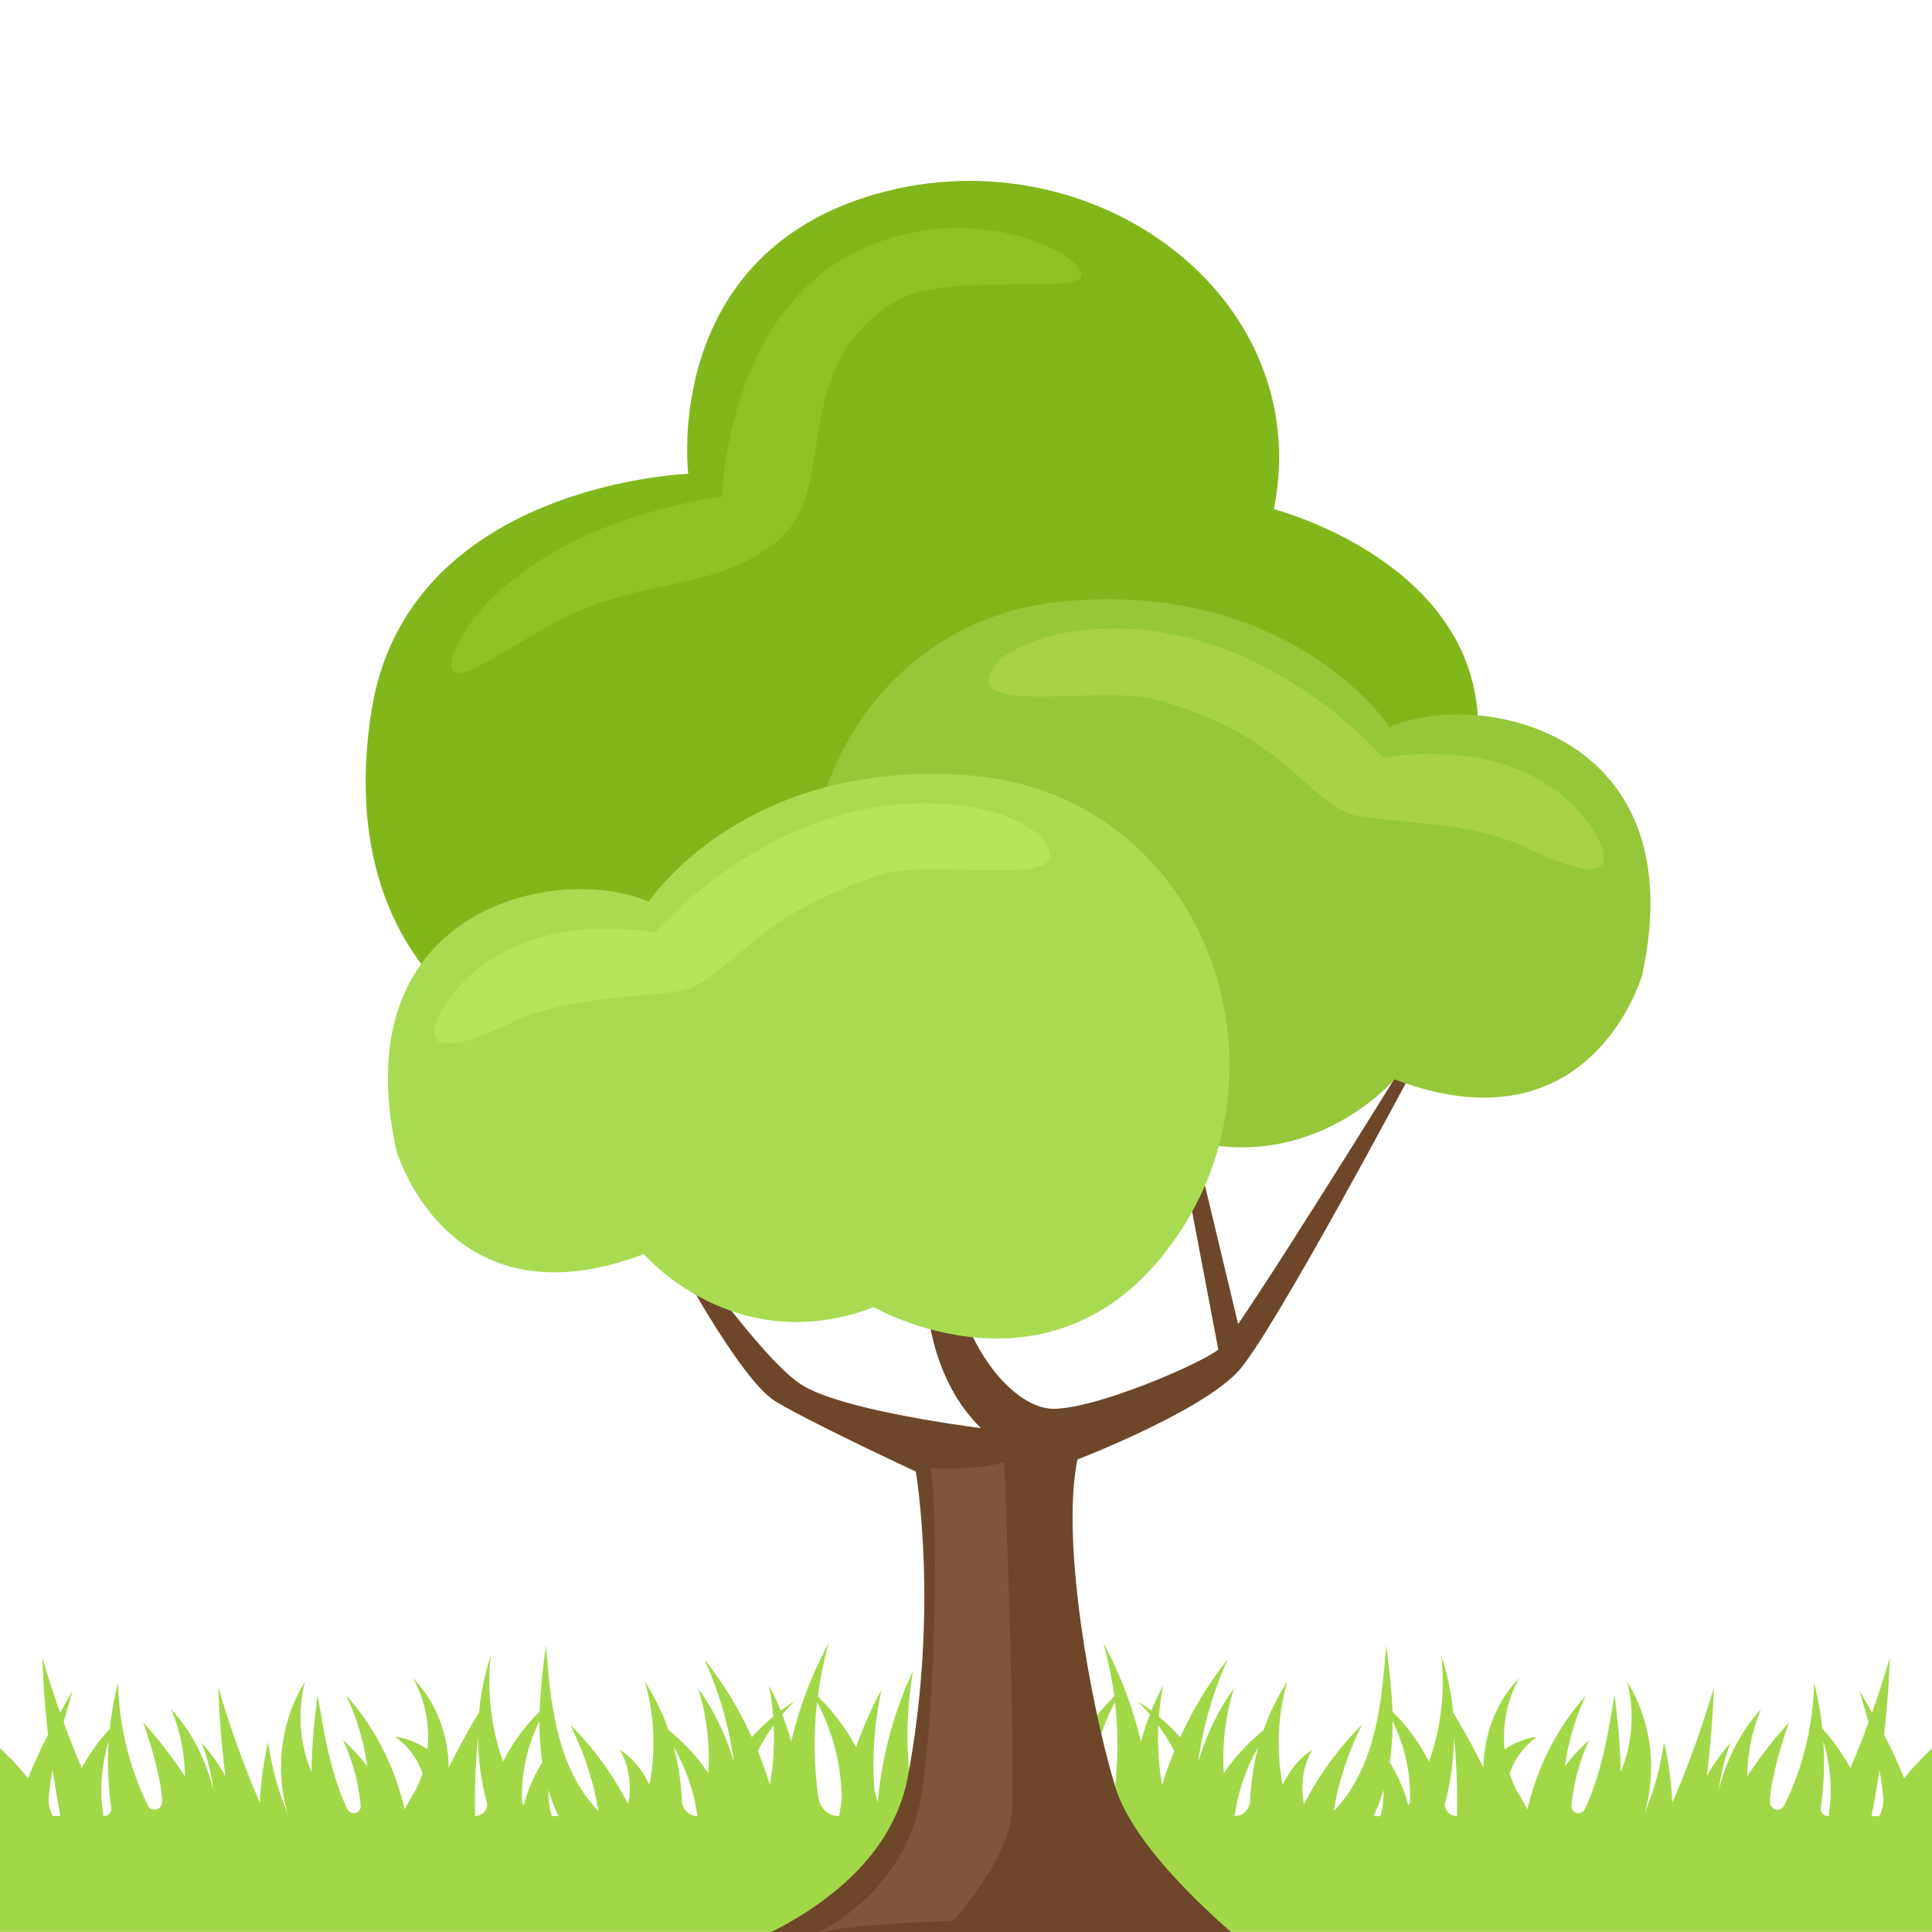 <?xml version="1.0" encoding="UTF-8" standalone="no"?>
<!-- Created with Inkscape (http://www.inkscape.org/) -->

<svg
   xmlns:dc="http://purl.org/dc/elements/1.1/"
   xmlns:cc="http://creativecommons.org/ns#"
   xmlns:rdf="http://www.w3.org/1999/02/22-rdf-syntax-ns#"
   xmlns:svg="http://www.w3.org/2000/svg"
   xmlns="http://www.w3.org/2000/svg"
   xmlns:sodipodi="http://sodipodi.sourceforge.net/DTD/sodipodi-0.dtd"
   xmlns:inkscape="http://www.inkscape.org/namespaces/inkscape"
   width="128"
   height="128"
   viewBox="0 0 128 128"
   id="svg4331"
   version="1.1"
   inkscape:version="0.91 r13725"
   sodipodi:docname="arbo.svg"
   inkscape:export-filename="/home/hsn6/mialudo/tileset/arbo.png"
   inkscape:export-xdpi="90"
   inkscape:export-ydpi="90">
  <defs
     id="defs4333" />
  <sodipodi:namedview
     id="base"
     pagecolor="#ffffff"
     bordercolor="#666666"
     borderopacity="1.0"
     inkscape:pageopacity="0.0"
     inkscape:pageshadow="2"
     inkscape:zoom="1.979899"
     inkscape:cx="97.644141"
     inkscape:cy="3.3110717"
     inkscape:document-units="px"
     inkscape:current-layer="layer1"
     showgrid="false"
     units="px"
     inkscape:window-width="1024"
     inkscape:window-height="744"
     inkscape:window-x="0"
     inkscape:window-y="24"
     inkscape:window-maximized="1" />
  <g
     inkscape:label="Tavolo 1"
     inkscape:groupmode="layer"
     id="layer1"
     transform="translate(0,-924.362)">
    <path
       d="m 152.185,1042.724 c -0.062,0.506 -0.223,1.406 -0.541,1.758 -0.226,0.251 -0.532,0.225 -0.937,-0.415 -0.472,-0.746 -0.106,-1.966 0.031,-2.726 0.123,-0.677 0.289,-1.35 0.488,-1.969 0.21,-0.614 0.429,-1.185 0.662,-1.652 0.057,-0.118 0.111,-0.231 0.162,-0.338 0.045,-0.084 0.087,-0.161 0.128,-0.237 0.02,0.169 0.039,0.339 0.057,0.512 0.074,0.823 0.112,1.695 0.107,2.559 -0.014,0.865 -0.067,1.719 -0.157,2.508 z m -16.849,1.829 c -0.025,0.044 -0.049,0.088 -0.073,0.132 l -0.725,0 c 0.079,-0.711 0.213,-1.608 0.398,-2.503 0.065,-0.312 0.135,-0.623 0.209,-0.926 0.103,0.598 0.174,1.187 0.203,1.74 0.023,0.57 0.02,1.094 -0.012,1.558 z m -3.441,-0.329 c -0.244,0.466 -0.434,0.55 -0.579,0.427 -0.334,-0.282 -0.435,-1.654 -0.432,-1.982 0.015,-0.548 0.061,-1.097 0.135,-1.611 0.084,-0.51 0.178,-0.988 0.294,-1.388 0.051,-0.203 0.108,-0.385 0.162,-0.546 0.026,-0.082 0.05,-0.158 0.074,-0.228 0.004,0.016 0.008,0.032 0.011,0.048 0.118,0.505 0.215,1.101 0.295,1.729 0.072,0.632 0.113,1.3 0.117,1.959 -0.003,0.546 -0.03,1.083 -0.076,1.591 z m -7.396,0.455 c -7.1e-4,0 -0.002,0 -0.003,0.01 l -0.504,0 c 0.176,-0.892 0.362,-1.956 0.527,-3.062 0.082,0.454 0.154,0.915 0.206,1.377 0.016,0.152 0.03,0.303 0.043,0.453 0.036,0.427 -0.064,0.852 -0.27,1.227 z m -3.247,-0.811 c -0.026,0.284 -0.059,0.547 -0.098,0.79 -0.012,0.01 -0.02,0.017 -0.032,0.027 -0.303,0 -0.534,-0.27 -0.49,-0.57 0.016,-0.112 0.032,-0.225 0.048,-0.34 0.085,-0.685 0.141,-1.417 0.163,-2.149 0.012,-0.64 -0.003,-1.275 -0.039,-1.88 0.117,0.371 0.219,0.812 0.308,1.273 0.082,0.468 0.14,0.961 0.166,1.446 0.02,0.488 0.012,0.965 -0.024,1.402 z m -24.72,0.329 c -0.003,0.179 -0.006,0.343 -0.009,0.488 -0.376,0 -0.701,-0.26 -0.784,-0.627 -0.009,-0.038 -0.018,-0.077 -0.026,-0.115 0.198,-0.742 0.359,-1.523 0.47,-2.313 0.092,-0.746 0.139,-1.493 0.145,-2.213 0.063,0.635 0.123,1.37 0.156,2.1 0.049,0.983 0.059,1.955 0.049,2.68 z m -3.121,-0.402 c -0.038,0.063 -0.076,0.125 -0.114,0.187 -0.03,-0.13 -0.062,-0.259 -0.098,-0.386 -0.292,-1.007 -0.754,-1.856 -1.124,-2.483 0.141,-0.937 0.189,-1.859 0.185,-2.718 0.034,0.071 0.068,0.143 0.103,0.217 0.224,0.457 0.428,1.013 0.61,1.598 0.171,0.593 0.302,1.226 0.379,1.851 0.064,0.601 0.083,1.189 0.058,1.734 z m -1.801,0.141 c -0.036,0.261 -0.092,0.512 -0.161,0.748 l -0.443,0 c 0.045,-0.095 0.089,-0.19 0.131,-0.286 0.205,-0.462 0.377,-0.95 0.53,-1.448 0.002,0.329 -0.013,0.663 -0.058,0.987 z m -8.477,-2.861 c -0.142,0.732 -0.244,1.485 -0.291,2.204 -0.008,0.136 -0.014,0.271 -0.018,0.404 -0.02,0.557 -0.473,1.001 -1.031,1.001 0.073,-0.503 0.177,-1.023 0.311,-1.54 0.183,-0.65 0.41,-1.29 0.667,-1.874 0.196,-0.42 0.394,-0.815 0.595,-1.165 -0.085,0.317 -0.164,0.641 -0.233,0.971 z m -6.137,1.535 c -3.6e-4,0 -0.001,0 -0.001,0.01 -0.07,-0.402 -0.13,-0.815 -0.176,-1.233 -0.065,-0.663 -0.098,-1.331 -0.098,-1.96 0.004,-0.259 0.011,-0.509 0.021,-0.752 0.039,0.056 0.078,0.112 0.119,0.169 0.322,0.436 0.635,0.962 0.934,1.53 -0.301,0.745 -0.575,1.506 -0.799,2.24 z m -3.121,0.113 c -0.034,0.272 -0.069,0.536 -0.107,0.79 -0.1,0.674 -0.682,1.171 -1.364,1.171 -0.048,-0.323 -0.106,-0.665 -0.172,-1.022 -2.1e-4,-0.105 -0.001,-0.209 0,-0.316 0.019,-0.64 0.085,-1.324 0.195,-2.004 0.123,-0.678 0.289,-1.35 0.488,-1.97 0.21,-0.614 0.429,-1.185 0.662,-1.652 0.057,-0.118 0.111,-0.231 0.162,-0.338 0.045,-0.084 0.087,-0.161 0.128,-0.237 0.02,0.169 0.039,0.339 0.057,0.512 0.074,0.823 0.112,1.695 0.107,2.559 -0.014,0.865 -0.067,1.719 -0.157,2.508 z m -18.107,0.939 c -0.066,0.357 -0.124,0.699 -0.172,1.022 -0.682,0 -1.263,-0.497 -1.364,-1.171 -0.038,-0.254 -0.073,-0.517 -0.107,-0.79 -0.089,-0.789 -0.142,-1.643 -0.157,-2.508 -0.005,-0.863 0.033,-1.736 0.107,-2.559 0.018,-0.173 0.037,-0.343 0.057,-0.512 0.041,0.076 0.083,0.153 0.128,0.237 0.052,0.107 0.106,0.221 0.162,0.338 0.233,0.467 0.452,1.038 0.662,1.652 0.199,0.62 0.365,1.292 0.488,1.97 0.11,0.68 0.176,1.364 0.195,2.004 0.001,0.107 2.15e-4,0.212 0,0.316 z m -4.585,-2.279 c -0.047,0.418 -0.107,0.831 -0.176,1.233 -4.3e-4,0 -0.001,0 -0.002,-0.01 -0.225,-0.734 -0.499,-1.494 -0.799,-2.24 0.299,-0.568 0.612,-1.094 0.934,-1.53 0.041,-0.057 0.08,-0.113 0.119,-0.169 0.01,0.243 0.018,0.493 0.022,0.752 0,0.628 -0.033,1.297 -0.098,1.96 z m -6.006,2.3 c -0.005,-0.133 -0.011,-0.268 -0.018,-0.404 -0.047,-0.719 -0.149,-1.472 -0.291,-2.204 -0.069,-0.33 -0.148,-0.654 -0.233,-0.971 0.201,0.35 0.4,0.746 0.595,1.165 0.257,0.584 0.484,1.224 0.667,1.874 0.134,0.517 0.238,1.037 0.311,1.54 -0.558,0 -1.01,-0.443 -1.031,-1.001 z m -8.626,1.001 c -0.069,-0.236 -0.125,-0.487 -0.161,-0.748 -0.045,-0.324 -0.06,-0.657 -0.058,-0.987 0.153,0.499 0.326,0.986 0.53,1.448 0.042,0.097 0.086,0.192 0.131,0.286 l -0.443,0 z m -1.749,-1.089 c -0.036,0.127 -0.069,0.256 -0.098,0.386 -0.038,-0.061 -0.076,-0.124 -0.114,-0.187 -0.025,-0.544 -0.006,-1.133 0.058,-1.734 0.077,-0.625 0.208,-1.258 0.379,-1.851 0.182,-0.585 0.386,-1.141 0.61,-1.598 0.036,-0.074 0.069,-0.146 0.103,-0.217 -0.004,0.86 0.044,1.781 0.185,2.718 -0.37,0.628 -0.832,1.477 -1.124,2.483 z m -2.541,0.462 c -0.083,0.367 -0.408,0.627 -0.784,0.627 -0.003,-0.145 -0.006,-0.309 -0.009,-0.488 -0.011,-0.724 0,-1.697 0.048,-2.68 0.032,-0.73 0.093,-1.464 0.156,-2.1 0.006,0.72 0.053,1.467 0.145,2.213 0.111,0.789 0.272,1.571 0.47,2.313 -0.009,0.038 -0.018,0.077 -0.026,0.115 z m -25.383,0.627 c -0.012,-0.01 -0.02,-0.016 -0.032,-0.027 -0.039,-0.243 -0.072,-0.506 -0.098,-0.79 -0.036,-0.437 -0.044,-0.914 -0.024,-1.402 0.026,-0.485 0.083,-0.979 0.166,-1.446 0.088,-0.462 0.191,-0.902 0.308,-1.273 -0.037,0.605 -0.052,1.24 -0.039,1.88 0.022,0.732 0.078,1.464 0.163,2.149 0.016,0.115 0.032,0.228 0.048,0.34 0.044,0.3 -0.187,0.57 -0.49,0.57 z m -3.375,0 c -0.001,0 -0.002,0 -0.003,-0.01 -0.206,-0.375 -0.306,-0.8 -0.27,-1.227 0.013,-0.15 0.027,-0.302 0.043,-0.454 0.052,-0.462 0.124,-0.923 0.206,-1.377 0.165,1.106 0.351,2.171 0.527,3.062 l -0.504,0 z m -6.82,-0.034 c -0.145,0.122 -0.335,0.038 -0.579,-0.427 -0.047,-0.508 -0.074,-1.044 -0.076,-1.591 0.004,-0.659 0.046,-1.327 0.117,-1.959 0.08,-0.628 0.177,-1.224 0.295,-1.729 0.004,-0.017 0.007,-0.032 0.011,-0.048 0.024,0.07 0.048,0.146 0.074,0.228 0.054,0.161 0.111,0.343 0.162,0.545 0.116,0.4 0.21,0.878 0.294,1.388 0.075,0.513 0.121,1.063 0.135,1.611 0.003,0.327 -0.098,1.7 -0.432,1.982 z m -3.946,0.034 c -0.025,-0.044 -0.049,-0.087 -0.074,-0.132 -0.032,-0.463 -0.035,-0.987 -0.012,-1.558 0.03,-0.553 0.1,-1.142 0.203,-1.74 0.074,0.303 0.145,0.614 0.209,0.926 0.185,0.895 0.319,1.793 0.398,2.503 l -0.725,0 z m -15.444,-0.618 c -0.406,0.641 -0.711,0.666 -0.937,0.415 -0.318,-0.353 -0.479,-1.253 -0.541,-1.758 -0.09,-0.789 -0.142,-1.643 -0.157,-2.508 -0.005,-0.863 0.033,-1.736 0.107,-2.559 0.018,-0.173 0.037,-0.343 0.057,-0.512 0.041,0.076 0.083,0.153 0.128,0.237 0.051,0.107 0.106,0.221 0.162,0.338 0.233,0.467 0.452,1.038 0.662,1.652 0.199,0.619 0.365,1.292 0.488,1.969 0.138,0.76 0.503,1.98 0.031,2.726 z m 182.003,-9.314 c -0.114,0.144 -0.244,0.324 -0.392,0.533 -0.151,0.208 -0.318,0.445 -0.49,0.711 -0.357,0.526 -0.736,1.167 -1.128,1.873 -0.381,0.71 -0.759,1.492 -1.101,2.3 -0.333,0.809 -0.635,1.642 -0.88,2.442 -7.2e-4,0 -10e-4,0 -0.002,0.01 -0.07,-0.402 -0.13,-0.815 -0.176,-1.233 -0.065,-0.663 -0.098,-1.331 -0.098,-1.96 0.009,-0.627 0.035,-1.216 0.091,-1.717 0.021,-0.252 0.051,-0.481 0.081,-0.684 0.027,-0.204 0.052,-0.381 0.08,-0.526 0.051,-0.291 0.081,-0.457 0.081,-0.457 0,0 -0.079,0.155 -0.216,0.425 -0.072,0.136 -0.15,0.303 -0.238,0.498 -0.091,0.194 -0.19,0.416 -0.288,0.662 -0.209,0.49 -0.413,1.08 -0.615,1.73 -0.037,0.127 -0.073,0.257 -0.109,0.389 -0.196,-0.816 -0.423,-1.618 -0.67,-2.362 -0.276,-0.8 -0.555,-1.538 -0.833,-2.154 -0.132,-0.311 -0.263,-0.591 -0.384,-0.837 -0.117,-0.247 -0.222,-0.462 -0.315,-0.635 -0.182,-0.348 -0.286,-0.547 -0.286,-0.547 0,0 0.058,0.22 0.159,0.604 0.053,0.19 0.107,0.425 0.166,0.693 0.062,0.267 0.127,0.569 0.185,0.9 0.081,0.408 0.15,0.864 0.212,1.345 -0.056,0.055 -0.111,0.111 -0.173,0.174 -0.078,0.08 -0.162,0.164 -0.25,0.254 -0.086,0.092 -0.171,0.192 -0.263,0.295 -0.375,0.41 -0.768,0.931 -1.174,1.519 -0.231,0.349 -0.456,0.728 -0.673,1.122 -0.069,-0.2 -0.138,-0.397 -0.21,-0.588 -0.235,-0.611 -0.466,-1.175 -0.689,-1.647 -0.107,-0.238 -0.211,-0.453 -0.307,-0.642 -0.093,-0.19 -0.176,-0.355 -0.249,-0.488 -0.142,-0.268 -0.224,-0.421 -0.224,-0.421 0,0 0.035,0.174 0.096,0.478 0.032,0.151 0.065,0.336 0.1,0.548 0.037,0.211 0.076,0.448 0.11,0.709 0.077,0.517 0.135,1.124 0.18,1.765 0.038,0.643 0.052,1.325 0.038,1.997 -0.012,0.396 -0.033,0.786 -0.061,1.167 -0.016,0.052 -0.035,0.104 -0.05,0.156 -0.059,0.209 -0.114,0.416 -0.165,0.621 -0.021,-0.225 -0.043,-0.455 -0.069,-0.692 -0.086,-0.719 -0.208,-1.48 -0.359,-2.234 -0.158,-0.753 -0.345,-1.497 -0.549,-2.186 -0.21,-0.687 -0.421,-1.321 -0.63,-1.855 -0.1,-0.269 -0.198,-0.511 -0.289,-0.725 -0.088,-0.215 -0.167,-0.401 -0.237,-0.552 -0.137,-0.304 -0.215,-0.477 -0.215,-0.477 0,0 0.031,0.192 0.085,0.526 0.029,0.166 0.056,0.37 0.085,0.602 0.032,0.232 0.063,0.493 0.088,0.779 0.061,0.569 0.095,1.234 0.113,1.937 0.011,0.705 -0.008,1.451 -0.058,2.186 -0.057,0.737 -0.142,1.462 -0.251,2.131 -0.089,0.522 -0.184,1.008 -0.284,1.443 0.012,-0.298 0.018,-0.61 0.019,-0.931 -0.008,-0.699 -0.058,-1.442 -0.148,-2.177 -0.1,-0.734 -0.239,-1.46 -0.406,-2.131 -0.177,-0.668 -0.363,-1.284 -0.56,-1.798 -0.092,-0.259 -0.187,-0.493 -0.275,-0.698 -0.085,-0.206 -0.161,-0.385 -0.231,-0.529 -0.136,-0.29 -0.214,-0.455 -0.214,-0.455 0,0 0.03,0.184 0.083,0.506 0.029,0.159 0.054,0.354 0.079,0.578 0.029,0.222 0.056,0.472 0.072,0.746 0.047,0.543 0.054,1.179 0.036,1.844 -0.028,0.667 -0.097,1.368 -0.205,2.051 -0.065,0.381 -0.143,0.755 -0.229,1.117 -0.041,-0.109 -0.081,-0.218 -0.124,-0.327 -0.233,-0.571 -0.494,-1.127 -0.766,-1.632 -0.278,-0.502 -0.552,-0.961 -0.813,-1.337 -0.126,-0.191 -0.248,-0.36 -0.36,-0.509 -0.109,-0.15 -0.206,-0.279 -0.291,-0.381 -0.166,-0.207 -0.261,-0.326 -0.261,-0.326 0,0 0.053,0.147 0.146,0.404 0.047,0.127 0.098,0.284 0.153,0.464 0.057,0.179 0.118,0.38 0.174,0.603 0.122,0.439 0.227,0.96 0.316,1.507 0.082,0.551 0.136,1.135 0.156,1.709 0.024,0.684 0.283,1.839 -0.661,1.679 -0.648,-0.11 -0.842,-0.912 -0.758,-1.453 0.139,-0.9 0.392,-1.782 0.75,-2.62 -0.897,0.991 -1.417,2.266 -2.166,3.26 0.049,-0.876 0.236,-1.766 0.473,-2.611 0.156,-0.571 0.346,-1.134 0.551,-1.653 0.053,-0.129 0.105,-0.256 0.156,-0.381 0.055,-0.123 0.108,-0.243 0.16,-0.36 0.05,-0.118 0.108,-0.228 0.16,-0.338 0.05,-0.101 0.098,-0.199 0.143,-0.293 0.081,-0.158 0.158,-0.272 0.211,-0.341 0.02,-0.024 0.038,-0.047 0.056,-0.068 0.008,-0.013 0.038,-0.035 0.056,-0.047 0.041,-0.026 0.078,-0.038 0.104,-0.043 0.026,0 0.04,0 0.04,0 0,0 -0.017,-0.01 -0.049,-0.029 -0.033,-0.016 -0.085,-0.039 -0.156,-0.047 -0.079,0 -0.141,-0.017 -0.26,0.027 -0.117,0.046 -0.268,0.142 -0.429,0.283 -0.079,0.066 -0.167,0.16 -0.257,0.252 -0.089,0.093 -0.187,0.187 -0.279,0.29 -0.094,0.102 -0.19,0.208 -0.289,0.315 -0.095,0.111 -0.193,0.225 -0.292,0.34 -0.295,0.353 -0.593,0.74 -0.879,1.149 -0.01,-0.307 -0.025,-0.609 -0.046,-0.902 -0.058,-0.681 -0.131,-1.313 -0.226,-1.849 -0.042,-0.269 -0.089,-0.514 -0.135,-0.73 -0.043,-0.216 -0.082,-0.405 -0.121,-0.558 -0.074,-0.308 -0.116,-0.484 -0.116,-0.484 0,0 -0.008,0.184 -0.021,0.507 -0.005,0.16 -0.019,0.355 -0.038,0.577 -0.016,0.222 -0.038,0.471 -0.073,0.741 -0.057,0.539 -0.164,1.162 -0.297,1.813 -0.107,0.491 -0.236,0.997 -0.384,1.499 -0.099,-0.215 -0.2,-0.43 -0.307,-0.642 -0.234,-0.447 -0.488,-0.879 -0.749,-1.293 0.123,-0.369 0.206,-0.593 0.206,-0.593 0,0 -0.088,0.098 -0.242,0.269 -0.03,0.033 -0.064,0.072 -0.099,0.111 -0.108,-0.165 -0.217,-0.327 -0.328,-0.483 -0.438,-0.599 -0.869,-1.139 -1.277,-1.569 -0.101,-0.108 -0.197,-0.211 -0.289,-0.31 -0.096,-0.094 -0.187,-0.184 -0.273,-0.268 -0.17,-0.169 -0.321,-0.313 -0.452,-0.425 -0.258,-0.227 -0.405,-0.357 -0.405,-0.357 0,0 0.111,0.166 0.306,0.455 0.099,0.142 0.209,0.322 0.33,0.529 0.061,0.103 0.125,0.212 0.194,0.327 0.065,0.117 0.129,0.243 0.198,0.371 0.279,0.511 0.547,1.133 0.799,1.794 0.115,0.319 0.221,0.649 0.317,0.984 -0.443,0.556 -0.947,1.235 -1.423,1.952 -0.174,-0.487 -0.362,-0.963 -0.558,-1.409 -0.271,-0.596 -0.541,-1.141 -0.802,-1.593 -0.125,-0.228 -0.248,-0.432 -0.361,-0.612 -0.11,-0.181 -0.207,-0.337 -0.294,-0.461 -0.169,-0.252 -0.265,-0.395 -0.265,-0.395 0,0 0.052,0.169 0.144,0.465 0.047,0.146 0.097,0.327 0.15,0.533 0.033,0.122 0.067,0.256 0.101,0.396 -0.087,0.097 -0.185,0.219 -0.295,0.363 -0.113,0.142 -0.237,0.305 -0.363,0.49 -0.265,0.366 -0.538,0.819 -0.817,1.329 -0.269,0.513 -0.528,1.086 -0.75,1.687 -0.214,0.601 -0.395,1.228 -0.525,1.833 -0.023,0.112 -0.044,0.222 -0.064,0.332 l -0.107,0 c 0.122,-0.361 0.237,-0.761 0.346,-1.183 0.141,-0.581 0.253,-1.207 0.329,-1.835 0.059,-0.555 0.087,-1.11 0.088,-1.638 0.167,-0.247 0.332,-0.476 0.493,-0.68 0.149,-0.202 0.295,-0.379 0.428,-0.534 0.13,-0.158 0.245,-0.294 0.346,-0.4 0.198,-0.217 0.311,-0.341 0.311,-0.341 0,0 -0.149,0.088 -0.408,0.242 -0.133,0.075 -0.288,0.175 -0.465,0.293 -0.219,0.14 -0.468,0.308 -0.731,0.512 -0.024,-0.324 -0.051,-0.629 -0.091,-0.903 -0.027,-0.233 -0.062,-0.445 -0.098,-0.632 -0.032,-0.187 -0.062,-0.35 -0.095,-0.483 -0.06,-0.266 -0.094,-0.418 -0.094,-0.418 0,0 -0.016,0.159 -0.044,0.438 -0.012,0.138 -0.035,0.305 -0.065,0.495 -0.027,0.19 -0.062,0.402 -0.111,0.631 -0.089,0.477 -0.242,1.025 -0.423,1.587 -0.044,0.068 -0.112,0.17 -0.156,0.237 -0.037,0.032 -0.073,0.064 -0.111,0.097 -0.5,0.46 -1.012,0.986 -1.498,1.552 -0.126,0.151 -0.251,0.305 -0.373,0.46 -0.278,-0.712 -0.587,-1.395 -0.89,-2.029 -0.148,-0.297 -0.293,-0.581 -0.435,-0.855 0.127,-1.136 0.22,-2.216 0.275,-3.088 0.041,-0.609 0.065,-1.117 0.08,-1.472 0.014,-0.355 0.023,-0.559 0.023,-0.559 0,0 -0.059,0.198 -0.162,0.545 -0.103,0.346 -0.254,0.839 -0.445,1.425 -0.161,0.501 -0.355,1.072 -0.57,1.676 -0.216,-0.385 -0.403,-0.705 -0.543,-0.947 -0.185,-0.317 -0.291,-0.499 -0.291,-0.499 0,0 0.06,0.204 0.166,0.562 0.105,0.358 0.256,0.87 0.424,1.49 0.003,0.012 0.007,0.024 0.01,0.036 -0.228,0.62 -0.474,1.262 -0.731,1.899 -0.153,0.379 -0.311,0.756 -0.468,1.125 -0.186,-0.341 -0.383,-0.669 -0.582,-0.972 -0.274,-0.405 -0.541,-0.772 -0.791,-1.069 -0.121,-0.152 -0.239,-0.285 -0.345,-0.402 -0.051,-0.057 -0.098,-0.11 -0.143,-0.159 -0.048,-0.455 -0.103,-0.88 -0.17,-1.257 -0.042,-0.269 -0.089,-0.514 -0.135,-0.73 -0.043,-0.216 -0.082,-0.405 -0.121,-0.558 -0.074,-0.308 -0.116,-0.484 -0.116,-0.484 0,0 -0.008,0.184 -0.021,0.507 -0.005,0.16 -0.019,0.355 -0.038,0.577 -0.016,0.222 -0.038,0.471 -0.073,0.741 -0.057,0.539 -0.165,1.162 -0.297,1.813 -0.142,0.651 -0.323,1.331 -0.536,1.99 -0.22,0.659 -0.468,1.298 -0.728,1.878 -0.097,0.21 -0.193,0.412 -0.288,0.605 l -0.004,0.01 c -0.236,0.469 -0.937,0.297 -0.938,-0.229 -0.001,-0.499 0.089,-1.032 0.174,-1.445 0.201,-0.973 0.461,-1.937 0.687,-2.652 0.224,-0.716 0.399,-1.187 0.399,-1.187 0,0 -0.088,0.098 -0.242,0.269 -0.154,0.172 -0.373,0.42 -0.627,0.728 -0.513,0.613 -1.168,1.47 -1.775,2.384 -0.042,0.064 -0.083,0.128 -0.125,0.191 0.009,-0.547 0.049,-1.095 0.121,-1.607 0.086,-0.536 0.186,-1.039 0.311,-1.458 0.03,-0.105 0.058,-0.207 0.085,-0.303 0.032,-0.095 0.062,-0.184 0.09,-0.269 0.055,-0.17 0.106,-0.317 0.156,-0.435 0.094,-0.239 0.148,-0.375 0.148,-0.375 0,0 -0.1,0.115 -0.274,0.316 -0.091,0.1 -0.192,0.228 -0.306,0.378 -0.058,0.075 -0.12,0.155 -0.185,0.24 -0.061,0.088 -0.125,0.18 -0.192,0.276 -0.275,0.386 -0.554,0.866 -0.837,1.409 -0.271,0.545 -0.526,1.156 -0.738,1.797 -0.096,0.303 -0.182,0.612 -0.258,0.922 0.016,-0.14 0.033,-0.278 0.053,-0.413 0.084,-0.51 0.178,-0.988 0.294,-1.388 0.051,-0.202 0.108,-0.385 0.162,-0.545 0.051,-0.162 0.097,-0.303 0.142,-0.416 0.085,-0.229 0.134,-0.36 0.134,-0.36 0,0 -0.095,0.11 -0.261,0.303 -0.086,0.096 -0.183,0.217 -0.293,0.36 -0.113,0.141 -0.237,0.304 -0.363,0.49 -0.217,0.3 -0.441,0.661 -0.668,1.062 0.174,-1.411 0.298,-2.787 0.364,-3.853 0.041,-0.609 0.065,-1.117 0.08,-1.472 0.015,-0.355 0.023,-0.558 0.023,-0.558 0,0 -0.059,0.198 -0.162,0.545 -0.103,0.346 -0.253,0.839 -0.445,1.425 -0.378,1.173 -0.927,2.715 -1.535,4.218 -0.201,0.497 -0.408,0.988 -0.615,1.463 -0.04,-0.996 -0.153,-1.966 -0.282,-2.697 -0.066,-0.395 -0.134,-0.721 -0.185,-0.949 -0.051,-0.227 -0.08,-0.357 -0.08,-0.357 0,0 -0.021,0.137 -0.058,0.376 -0.038,0.238 -0.096,0.577 -0.183,0.977 -0.166,0.8 -0.454,1.836 -0.826,2.812 -0.075,0.196 -0.153,0.388 -0.232,0.578 0.018,-0.066 0.036,-0.129 0.056,-0.197 0.143,-0.487 0.248,-1.067 0.325,-1.687 0.066,-0.622 0.081,-1.285 0.044,-1.942 -0.049,-0.657 -0.151,-1.306 -0.294,-1.902 -0.155,-0.593 -0.329,-1.137 -0.527,-1.584 -0.048,-0.112 -0.092,-0.22 -0.138,-0.321 -0.049,-0.1 -0.096,-0.194 -0.14,-0.283 -0.087,-0.178 -0.165,-0.331 -0.24,-0.453 -0.143,-0.245 -0.225,-0.385 -0.225,-0.385 0,0 0.036,0.162 0.099,0.446 0.033,0.139 0.062,0.311 0.089,0.508 0.014,0.097 0.029,0.201 0.045,0.31 0.012,0.11 0.02,0.226 0.03,0.345 0.046,0.475 0.037,1.029 -0.006,1.598 -0.055,0.573 -0.164,1.163 -0.319,1.725 -0.109,0.366 -0.236,0.717 -0.375,1.047 -0.003,-0.512 -0.02,-1.014 -0.045,-1.489 -0.044,-0.685 -0.096,-1.319 -0.154,-1.855 -0.112,-1.075 -0.202,-1.776 -0.202,-1.776 0,0 -0.113,0.717 -0.305,1.797 -0.095,0.538 -0.221,1.168 -0.367,1.833 -0.155,0.665 -0.334,1.366 -0.552,2.046 -0.223,0.678 -0.472,1.335 -0.751,1.914 l -0.003,0 c -0.204,0.418 -0.848,0.308 -0.875,-0.157 -0.002,-0.033 -0.002,-0.066 0.001,-0.099 0.018,-0.202 0.041,-0.406 0.068,-0.611 0.07,-0.477 0.164,-0.954 0.274,-1.397 0.116,-0.441 0.237,-0.852 0.365,-1.195 0.059,-0.174 0.121,-0.331 0.177,-0.469 0.055,-0.139 0.104,-0.26 0.149,-0.358 0.087,-0.197 0.137,-0.309 0.137,-0.309 0,0 -0.095,0.089 -0.26,0.243 -0.085,0.077 -0.183,0.175 -0.294,0.29 -0.114,0.113 -0.24,0.244 -0.372,0.393 -0.216,0.233 -0.446,0.512 -0.685,0.822 0.07,-0.492 0.158,-0.977 0.262,-1.435 0.151,-0.618 0.311,-1.195 0.487,-1.675 0.043,-0.121 0.084,-0.237 0.122,-0.347 0.043,-0.108 0.084,-0.211 0.123,-0.308 0.076,-0.194 0.144,-0.363 0.208,-0.498 0.123,-0.274 0.193,-0.43 0.193,-0.43 0,0 -0.115,0.133 -0.317,0.366 -0.104,0.116 -0.222,0.263 -0.355,0.434 -0.137,0.17 -0.288,0.365 -0.442,0.587 -0.323,0.436 -0.659,0.976 -1.005,1.578 -0.334,0.606 -0.659,1.281 -0.945,1.985 -0.276,0.705 -0.518,1.438 -0.701,2.145 -0.037,0.151 -0.072,0.3 -0.106,0.448 -0.174,-0.282 -0.983,-1.827 -0.509,-0.858 0.161,0.329 -0.344,-0.641 -0.474,-0.969 -0.081,-0.172 -0.131,-0.359 -0.202,-0.539 0,0 0,-0.01 -2.2e-4,-0.012 0.12,-0.332 0.267,-0.655 0.437,-0.945 0.201,-0.316 0.407,-0.608 0.62,-0.82 0.052,-0.055 0.1,-0.11 0.149,-0.159 0.051,-0.045 0.1,-0.089 0.145,-0.129 0.09,-0.084 0.171,-0.155 0.243,-0.204 0.141,-0.106 0.222,-0.167 0.222,-0.167 0,0 -0.108,0.018 -0.296,0.049 -0.099,0.013 -0.214,0.041 -0.347,0.08 -0.068,0.019 -0.141,0.039 -0.217,0.061 -0.075,0.025 -0.152,0.057 -0.235,0.088 -0.32,0.114 -0.673,0.306 -1.05,0.552 -0.036,-0.358 -0.049,-0.716 -0.039,-1.062 0.018,-0.706 0.134,-1.364 0.286,-1.911 0.153,-0.548 0.34,-0.985 0.479,-1.287 0.152,-0.295 0.239,-0.464 0.239,-0.464 0,0 -0.132,0.138 -0.361,0.397 -0.219,0.264 -0.529,0.658 -0.838,1.191 -0.306,0.533 -0.613,1.205 -0.829,1.982 -0.203,0.721 -0.329,1.531 -0.342,2.369 -0.094,-0.191 -0.19,-0.383 -0.288,-0.574 -0.665,-1.322 -1.415,-2.583 -1.728,-3.102 -0.044,-0.512 -0.105,-0.992 -0.189,-1.423 -0.032,-0.176 -0.059,-0.345 -0.092,-0.505 -0.037,-0.159 -0.073,-0.31 -0.106,-0.451 -0.034,-0.141 -0.065,-0.274 -0.094,-0.396 -0.031,-0.122 -0.068,-0.232 -0.096,-0.332 -0.12,-0.399 -0.189,-0.627 -0.189,-0.627 0,0 0.019,0.24 0.052,0.659 0.007,0.104 0.019,0.219 0.024,0.344 0.003,0.126 0.005,0.261 0.008,0.407 0.003,0.144 0.005,0.297 0.008,0.458 -0.002,0.161 -0.012,0.331 -0.018,0.507 -0.016,0.702 -0.121,1.513 -0.269,2.353 -0.151,0.755 -0.363,1.532 -0.624,2.286 -0.252,-0.492 -0.527,-0.964 -0.814,-1.393 -0.373,-0.535 -0.743,-1.015 -1.1,-1.394 -0.088,-0.095 -0.172,-0.187 -0.252,-0.274 -0.085,-0.083 -0.165,-0.161 -0.24,-0.235 -0.007,-0.01 -0.012,-0.012 -0.019,-0.018 -0.023,-0.727 -0.076,-1.397 -0.131,-1.979 -0.072,-0.737 -0.149,-1.341 -0.203,-1.762 -0.055,-0.42 -0.086,-0.659 -0.086,-0.659 0,0 -0.019,0.244 -0.053,0.67 -0.034,0.427 -0.085,1.04 -0.165,1.774 -0.162,1.464 -0.457,3.446 -1.165,5.219 -0.178,0.44 -0.375,0.866 -0.593,1.267 -0.224,0.398 -0.455,0.776 -0.707,1.116 -0.257,0.355 -0.528,0.67 -0.797,0.946 0.064,-0.374 0.138,-0.756 0.223,-1.138 0.139,-0.592 0.302,-1.181 0.477,-1.726 0.182,-0.543 0.364,-1.049 0.544,-1.472 0.086,-0.214 0.171,-0.407 0.249,-0.577 0.076,-0.171 0.144,-0.32 0.205,-0.44 0.118,-0.242 0.185,-0.381 0.185,-0.381 0,0 -0.111,0.113 -0.307,0.312 -0.1,0.099 -0.216,0.223 -0.347,0.368 -0.134,0.143 -0.283,0.308 -0.44,0.493 -0.322,0.366 -0.674,0.815 -1.043,1.314 -0.362,0.502 -0.731,1.059 -1.078,1.639 -0.221,0.378 -0.433,0.764 -0.631,1.149 -0.035,-0.169 -0.063,-0.341 -0.084,-0.517 -0.034,-0.395 -0.033,-0.796 0.008,-1.171 0.052,-0.37 0.119,-0.721 0.22,-1.004 0.024,-0.072 0.044,-0.142 0.067,-0.207 0.027,-0.063 0.052,-0.123 0.076,-0.18 0.045,-0.114 0.087,-0.213 0.131,-0.289 0.081,-0.158 0.127,-0.247 0.127,-0.247 0,0 -0.089,0.063 -0.246,0.173 -0.083,0.055 -0.174,0.13 -0.277,0.222 -0.053,0.046 -0.11,0.096 -0.169,0.147 -0.057,0.054 -0.113,0.115 -0.175,0.178 -0.253,0.251 -0.506,0.589 -0.76,0.99 -0.116,0.196 -0.227,0.408 -0.33,0.632 -0.095,-0.506 -0.169,-1.038 -0.218,-1.577 -0.048,-0.658 -0.058,-1.32 -0.031,-1.942 0.039,-0.62 0.094,-1.202 0.184,-1.693 0.021,-0.123 0.041,-0.242 0.059,-0.354 0.024,-0.112 0.046,-0.217 0.068,-0.317 0.041,-0.2 0.079,-0.373 0.119,-0.514 0.074,-0.283 0.117,-0.445 0.117,-0.445 0,0 -0.091,0.146 -0.249,0.403 -0.083,0.128 -0.174,0.288 -0.275,0.475 -0.052,0.094 -0.107,0.193 -0.165,0.299 -0.054,0.107 -0.11,0.221 -0.169,0.339 -0.242,0.474 -0.478,1.051 -0.711,1.692 -0.075,0.062 -0.151,0.122 -0.232,0.187 -0.095,0.079 -0.189,0.167 -0.292,0.257 -0.415,0.357 -0.858,0.823 -1.32,1.357 -0.266,0.321 -0.529,0.672 -0.784,1.042 -0.016,-0.255 -0.029,-0.512 -0.034,-0.771 -0.004,-0.609 0.023,-1.22 0.079,-1.792 0.064,-0.57 0.141,-1.104 0.24,-1.555 0.043,-0.227 0.092,-0.433 0.139,-0.615 0.044,-0.183 0.084,-0.342 0.124,-0.471 0.075,-0.26 0.118,-0.408 0.118,-0.408 0,0 -0.091,0.131 -0.25,0.361 -0.082,0.115 -0.174,0.259 -0.278,0.426 -0.107,0.166 -0.224,0.357 -0.343,0.571 -0.25,0.424 -0.505,0.942 -0.764,1.517 -0.249,0.577 -0.486,1.215 -0.687,1.875 -0.002,0.01 -0.004,0.013 -0.005,0.019 -0.006,-0.01 -0.012,-0.018 -0.018,-0.026 0.021,-0.15 0.042,-0.299 0.064,-0.45 0.134,-0.799 0.302,-1.593 0.493,-2.331 0.201,-0.735 0.406,-1.419 0.617,-1.993 0.099,-0.29 0.2,-0.551 0.294,-0.782 0.09,-0.232 0.171,-0.434 0.244,-0.597 0.142,-0.329 0.224,-0.516 0.224,-0.516 0,0 -0.127,0.165 -0.349,0.454 -0.114,0.144 -0.244,0.324 -0.392,0.533 -0.151,0.208 -0.317,0.445 -0.49,0.711 -0.357,0.526 -0.736,1.167 -1.128,1.873 -0.267,0.497 -0.531,1.031 -0.784,1.583 -0.329,-0.365 -0.655,-0.693 -0.973,-0.97 -0.132,-0.118 -0.256,-0.234 -0.378,-0.338 -0.024,-0.019 -0.044,-0.035 -0.067,-0.053 0.01,-0.133 0.022,-0.261 0.036,-0.384 0.021,-0.252 0.051,-0.481 0.081,-0.684 0.027,-0.204 0.052,-0.381 0.08,-0.526 0.051,-0.291 0.081,-0.457 0.081,-0.457 0,0 -0.079,0.155 -0.216,0.425 -0.072,0.136 -0.15,0.303 -0.238,0.498 -0.091,0.194 -0.191,0.416 -0.288,0.662 -0.01,0.024 -0.021,0.051 -0.031,0.075 -0.038,-0.03 -0.077,-0.061 -0.113,-0.089 -0.099,-0.075 -0.196,-0.137 -0.28,-0.196 -0.341,-0.232 -0.536,-0.364 -0.536,-0.364 0,0 0.163,0.172 0.449,0.474 0.07,0.076 0.151,0.156 0.231,0.25 0.046,0.056 0.095,0.116 0.146,0.178 -0.163,0.418 -0.324,0.89 -0.483,1.401 -0.037,0.127 -0.073,0.257 -0.109,0.389 -0.196,-0.816 -0.423,-1.618 -0.67,-2.362 -0.277,-0.8 -0.556,-1.538 -0.833,-2.154 -0.132,-0.311 -0.263,-0.591 -0.384,-0.837 -0.117,-0.247 -0.222,-0.462 -0.315,-0.635 -0.182,-0.348 -0.286,-0.547 -0.286,-0.547 0,0 0.058,0.22 0.159,0.604 0.053,0.19 0.107,0.425 0.166,0.693 0.062,0.267 0.127,0.569 0.185,0.9 0.081,0.408 0.15,0.864 0.212,1.345 -0.056,0.055 -0.111,0.111 -0.173,0.174 -0.078,0.08 -0.162,0.164 -0.25,0.254 -0.086,0.092 -0.171,0.192 -0.263,0.295 -0.375,0.41 -0.768,0.931 -1.174,1.519 -0.231,0.349 -0.456,0.728 -0.673,1.122 -0.069,-0.2 -0.138,-0.397 -0.21,-0.588 -0.235,-0.611 -0.466,-1.175 -0.689,-1.647 -0.107,-0.238 -0.211,-0.453 -0.307,-0.642 -0.093,-0.19 -0.176,-0.355 -0.249,-0.488 -0.142,-0.268 -0.224,-0.421 -0.224,-0.421 0,0 0.035,0.174 0.096,0.478 0.032,0.151 0.065,0.336 0.1,0.548 0.037,0.21 0.076,0.448 0.11,0.709 0.077,0.517 0.135,1.124 0.18,1.765 0.038,0.644 0.052,1.325 0.038,1.997 -0.012,0.396 -0.033,0.786 -0.061,1.167 -0.016,0.052 -0.035,0.104 -0.05,0.156 -0.059,0.209 -0.114,0.416 -0.165,0.62 -0.021,-0.225 -0.043,-0.455 -0.069,-0.691 -0.086,-0.719 -0.208,-1.48 -0.359,-2.234 -0.159,-0.753 -0.346,-1.497 -0.549,-2.186 -0.21,-0.687 -0.421,-1.321 -0.63,-1.855 -0.1,-0.269 -0.198,-0.511 -0.289,-0.726 -0.088,-0.215 -0.167,-0.401 -0.237,-0.552 -0.137,-0.304 -0.215,-0.477 -0.215,-0.477 0,0 0.031,0.191 0.085,0.526 0.029,0.166 0.056,0.37 0.085,0.602 0.032,0.232 0.063,0.493 0.088,0.779 0.061,0.569 0.095,1.234 0.113,1.937 0.011,0.705 -0.008,1.451 -0.058,2.186 -0.057,0.736 -0.142,1.462 -0.251,2.131 -0.089,0.522 -0.184,1.008 -0.284,1.443 0.012,-0.298 0.018,-0.61 0.019,-0.931 -0.008,-0.699 -0.058,-1.442 -0.148,-2.177 -0.1,-0.734 -0.239,-1.46 -0.406,-2.131 -0.177,-0.668 -0.363,-1.284 -0.56,-1.798 -0.092,-0.259 -0.187,-0.493 -0.275,-0.698 -0.085,-0.206 -0.161,-0.385 -0.231,-0.529 -0.136,-0.29 -0.214,-0.455 -0.214,-0.455 0,0 0.03,0.184 0.083,0.506 0.029,0.159 0.054,0.354 0.079,0.578 0.028,0.222 0.055,0.472 0.072,0.746 0.047,0.543 0.054,1.179 0.036,1.844 -0.028,0.668 -0.097,1.368 -0.205,2.051 -0.028,0.162 -0.059,0.322 -0.091,0.481 -0.01,0.297 -0.032,0.594 -0.064,0.89 -0.069,0.64 -1.027,0.574 -1.015,-0.07 2.15e-4,0 2.15e-4,-0.01 2.15e-4,-0.01 0.02,-0.574 0.074,-1.158 0.156,-1.709 0.089,-0.547 0.194,-1.068 0.316,-1.507 0.056,-0.223 0.117,-0.424 0.174,-0.603 0.055,-0.18 0.106,-0.337 0.153,-0.464 0.093,-0.257 0.146,-0.404 0.146,-0.404 0,0 -0.095,0.118 -0.261,0.326 -0.085,0.103 -0.181,0.232 -0.291,0.381 -0.111,0.148 -0.234,0.318 -0.36,0.509 -0.261,0.376 -0.535,0.834 -0.813,1.337 -0.271,0.506 -0.533,1.062 -0.766,1.632 -0.043,0.108 -0.083,0.218 -0.124,0.327 -0.086,-0.362 -0.163,-0.736 -0.229,-1.117 -0.109,-0.683 -0.178,-1.383 -0.205,-2.051 -0.018,-0.665 -0.011,-1.301 0.036,-1.844 0.017,-0.274 0.044,-0.524 0.072,-0.746 0.025,-0.224 0.05,-0.419 0.079,-0.578 0.053,-0.322 0.083,-0.506 0.083,-0.506 0,0 -0.078,0.165 -0.214,0.455 -0.07,0.144 -0.147,0.323 -0.231,0.529 -0.088,0.205 -0.183,0.439 -0.275,0.698 -0.197,0.515 -0.384,1.13 -0.56,1.798 -0.167,0.67 -0.306,1.396 -0.406,2.131 -0.09,0.735 -0.14,1.478 -0.148,2.177 4.3e-4,0.322 0.007,0.633 0.019,0.931 -0.1,-0.435 -0.195,-0.921 -0.284,-1.443 -0.109,-0.67 -0.194,-1.395 -0.251,-2.131 -0.05,-0.735 -0.069,-1.48 -0.058,-2.186 0.018,-0.703 0.053,-1.369 0.113,-1.937 0.025,-0.286 0.057,-0.547 0.088,-0.779 0.029,-0.233 0.056,-0.436 0.085,-0.602 0.054,-0.335 0.085,-0.526 0.085,-0.526 0,0 -0.078,0.173 -0.215,0.477 -0.071,0.151 -0.149,0.337 -0.237,0.552 -0.091,0.214 -0.19,0.457 -0.289,0.726 -0.209,0.533 -0.42,1.168 -0.63,1.855 -0.203,0.689 -0.39,1.433 -0.548,2.186 -0.151,0.754 -0.273,1.515 -0.359,2.234 -0.026,0.237 -0.048,0.466 -0.069,0.691 -0.051,-0.204 -0.106,-0.411 -0.165,-0.62 -0.015,-0.052 -0.034,-0.104 -0.05,-0.156 -0.029,-0.381 -0.05,-0.772 -0.061,-1.167 -0.014,-0.673 0,-1.354 0.038,-1.997 0.045,-0.641 0.103,-1.248 0.18,-1.765 0.034,-0.26 0.072,-0.498 0.11,-0.709 0.035,-0.212 0.068,-0.397 0.1,-0.548 0.061,-0.304 0.096,-0.478 0.096,-0.478 0,0 -0.081,0.153 -0.224,0.421 -0.073,0.134 -0.155,0.298 -0.249,0.488 -0.095,0.189 -0.2,0.404 -0.307,0.642 -0.222,0.472 -0.454,1.036 -0.689,1.647 -0.071,0.191 -0.141,0.388 -0.21,0.588 -0.217,-0.395 -0.443,-0.773 -0.673,-1.122 -0.406,-0.588 -0.798,-1.109 -1.174,-1.519 -0.092,-0.103 -0.178,-0.203 -0.263,-0.295 -0.088,-0.089 -0.171,-0.174 -0.25,-0.254 -0.061,-0.063 -0.117,-0.119 -0.173,-0.174 0.062,-0.481 0.131,-0.937 0.212,-1.345 0.058,-0.331 0.123,-0.633 0.185,-0.9 0.059,-0.269 0.113,-0.503 0.166,-0.693 0.101,-0.384 0.159,-0.604 0.159,-0.604 0,0 -0.104,0.199 -0.286,0.547 -0.094,0.173 -0.198,0.388 -0.315,0.635 -0.121,0.246 -0.252,0.526 -0.384,0.837 -0.277,0.616 -0.556,1.353 -0.833,2.154 -0.247,0.744 -0.474,1.546 -0.67,2.362 -0.036,-0.131 -0.072,-0.262 -0.109,-0.389 -0.159,-0.511 -0.319,-0.983 -0.483,-1.401 0.051,-0.062 0.1,-0.121 0.146,-0.178 0.081,-0.094 0.161,-0.174 0.231,-0.25 0.286,-0.302 0.449,-0.474 0.449,-0.474 0,0 -0.195,0.133 -0.536,0.364 -0.084,0.059 -0.181,0.121 -0.28,0.196 -0.036,0.028 -0.075,0.059 -0.113,0.089 -0.01,-0.024 -0.02,-0.051 -0.031,-0.075 -0.098,-0.246 -0.197,-0.468 -0.288,-0.662 -0.088,-0.195 -0.166,-0.362 -0.238,-0.498 -0.138,-0.271 -0.216,-0.425 -0.216,-0.425 0,0 0.029,0.166 0.081,0.457 0.028,0.145 0.054,0.322 0.08,0.526 0.03,0.203 0.06,0.432 0.081,0.684 0.014,0.123 0.026,0.252 0.036,0.384 -0.023,0.018 -0.044,0.034 -0.067,0.053 -0.123,0.104 -0.246,0.22 -0.378,0.338 -0.317,0.276 -0.643,0.605 -0.973,0.97 -0.253,-0.552 -0.517,-1.085 -0.784,-1.583 -0.392,-0.707 -0.771,-1.347 -1.128,-1.873 -0.172,-0.266 -0.339,-0.503 -0.49,-0.711 -0.147,-0.209 -0.278,-0.389 -0.392,-0.533 -0.222,-0.289 -0.349,-0.454 -0.349,-0.454 0,0 0.081,0.188 0.224,0.516 0.074,0.163 0.155,0.364 0.245,0.597 0.093,0.231 0.194,0.492 0.294,0.782 0.212,0.574 0.417,1.258 0.617,1.993 0.191,0.738 0.359,1.533 0.493,2.331 0.023,0.15 0.044,0.3 0.064,0.449 -0.006,0.01 -0.012,0.018 -0.018,0.026 -0.002,-0.01 -0.004,-0.013 -0.005,-0.019 -0.201,-0.661 -0.438,-1.299 -0.687,-1.876 -0.259,-0.575 -0.514,-1.092 -0.764,-1.517 -0.118,-0.214 -0.236,-0.405 -0.343,-0.571 -0.104,-0.168 -0.196,-0.311 -0.278,-0.426 -0.159,-0.23 -0.25,-0.361 -0.25,-0.361 0,0 0.043,0.149 0.118,0.408 0.04,0.129 0.081,0.288 0.124,0.471 0.047,0.182 0.096,0.388 0.139,0.615 0.099,0.451 0.175,0.985 0.24,1.555 0.056,0.572 0.083,1.183 0.079,1.792 -0.005,0.259 -0.018,0.516 -0.034,0.771 -0.255,-0.369 -0.518,-0.721 -0.784,-1.042 -0.462,-0.534 -0.905,-1 -1.32,-1.357 -0.103,-0.091 -0.197,-0.178 -0.292,-0.257 -0.081,-0.065 -0.157,-0.125 -0.232,-0.187 -0.233,-0.641 -0.469,-1.218 -0.711,-1.692 -0.059,-0.118 -0.115,-0.231 -0.169,-0.339 -0.058,-0.105 -0.113,-0.205 -0.165,-0.299 -0.102,-0.187 -0.192,-0.346 -0.275,-0.475 -0.159,-0.256 -0.249,-0.403 -0.249,-0.403 0,0 0.043,0.162 0.117,0.445 0.04,0.141 0.078,0.314 0.119,0.514 0.021,0.099 0.044,0.205 0.068,0.317 0.019,0.112 0.039,0.231 0.06,0.354 0.089,0.492 0.145,1.073 0.184,1.694 0.028,0.622 0.017,1.285 -0.031,1.942 -0.049,0.539 -0.123,1.071 -0.218,1.577 -0.103,-0.225 -0.214,-0.437 -0.33,-0.633 -0.254,-0.401 -0.507,-0.739 -0.76,-0.99 -0.062,-0.063 -0.117,-0.124 -0.175,-0.178 -0.06,-0.052 -0.116,-0.101 -0.169,-0.147 -0.103,-0.092 -0.194,-0.167 -0.277,-0.222 -0.156,-0.11 -0.246,-0.173 -0.246,-0.173 0,0 0.046,0.09 0.127,0.247 0.044,0.076 0.086,0.175 0.132,0.289 0.023,0.056 0.049,0.116 0.075,0.18 0.023,0.065 0.044,0.135 0.067,0.207 0.102,0.283 0.168,0.633 0.22,1.004 0.04,0.375 0.042,0.776 0.008,1.171 -0.021,0.176 -0.05,0.348 -0.084,0.517 -0.198,-0.385 -0.41,-0.771 -0.631,-1.149 -0.347,-0.58 -0.716,-1.137 -1.078,-1.639 -0.369,-0.499 -0.721,-0.948 -1.043,-1.314 -0.156,-0.185 -0.306,-0.35 -0.44,-0.493 -0.132,-0.145 -0.247,-0.269 -0.347,-0.368 -0.195,-0.199 -0.307,-0.312 -0.307,-0.312 0,0 0.067,0.138 0.185,0.381 0.061,0.12 0.128,0.269 0.205,0.44 0.078,0.17 0.163,0.363 0.249,0.577 0.18,0.423 0.362,0.929 0.544,1.472 0.175,0.546 0.338,1.134 0.477,1.726 0.085,0.382 0.159,0.764 0.223,1.138 -0.269,-0.276 -0.54,-0.59 -0.797,-0.946 -0.252,-0.34 -0.483,-0.718 -0.707,-1.116 -0.218,-0.401 -0.415,-0.827 -0.593,-1.267 -0.707,-1.773 -1.002,-3.755 -1.165,-5.219 -0.081,-0.735 -0.131,-1.348 -0.165,-1.774 -0.034,-0.426 -0.053,-0.67 -0.053,-0.67 0,0 -0.032,0.24 -0.086,0.659 -0.054,0.421 -0.131,1.025 -0.203,1.762 -0.055,0.581 -0.108,1.252 -0.131,1.979 -0.007,0.01 -0.012,0.012 -0.019,0.018 -0.075,0.074 -0.155,0.152 -0.24,0.235 -0.08,0.087 -0.164,0.178 -0.252,0.274 -0.357,0.379 -0.727,0.859 -1.1,1.394 -0.288,0.429 -0.563,0.901 -0.814,1.393 -0.261,-0.754 -0.473,-1.531 -0.624,-2.286 -0.148,-0.841 -0.253,-1.651 -0.269,-2.353 -0.006,-0.175 -0.016,-0.345 -0.018,-0.507 0.003,-0.161 0.005,-0.314 0.007,-0.458 0.003,-0.145 0.005,-0.281 0.008,-0.407 0.005,-0.126 0.017,-0.24 0.024,-0.344 0.033,-0.419 0.053,-0.659 0.053,-0.659 0,0 -0.069,0.228 -0.188,0.627 -0.029,0.1 -0.066,0.21 -0.096,0.332 -0.029,0.122 -0.061,0.255 -0.094,0.396 -0.033,0.142 -0.069,0.292 -0.106,0.451 -0.033,0.16 -0.06,0.329 -0.092,0.505 -0.084,0.431 -0.145,0.91 -0.189,1.423 -0.314,0.518 -1.063,1.78 -1.728,3.102 -0.098,0.191 -0.194,0.383 -0.288,0.574 -0.013,-0.838 -0.139,-1.648 -0.342,-2.369 -0.216,-0.777 -0.523,-1.449 -0.829,-1.982 -0.309,-0.533 -0.619,-0.927 -0.838,-1.191 -0.229,-0.258 -0.361,-0.397 -0.361,-0.397 0,0 0.087,0.169 0.239,0.464 0.139,0.302 0.326,0.739 0.479,1.287 0.152,0.547 0.267,1.206 0.286,1.911 0.01,0.346 -0.003,0.704 -0.039,1.062 -0.378,-0.246 -0.73,-0.438 -1.05,-0.552 -0.083,-0.031 -0.16,-0.063 -0.235,-0.088 -0.076,-0.022 -0.149,-0.042 -0.217,-0.061 -0.133,-0.039 -0.248,-0.068 -0.347,-0.08 -0.188,-0.031 -0.296,-0.049 -0.296,-0.049 0,0 0.081,0.061 0.222,0.167 0.073,0.048 0.153,0.12 0.243,0.204 0.046,0.04 0.094,0.084 0.145,0.129 0.049,0.049 0.097,0.104 0.149,0.159 0.212,0.213 0.419,0.504 0.62,0.82 0.17,0.29 0.317,0.613 0.437,0.945 -2.16e-4,0 -2.16e-4,0.01 -2.16e-4,0.012 -0.071,0.18 -0.121,0.367 -0.202,0.539 -0.13,0.329 -0.635,1.298 -0.474,0.969 0.474,-0.969 -0.336,0.576 -0.509,0.858 -0.034,-0.148 -0.069,-0.297 -0.106,-0.448 -0.183,-0.707 -0.425,-1.44 -0.701,-2.145 -0.286,-0.705 -0.611,-1.379 -0.945,-1.985 -0.346,-0.602 -0.682,-1.142 -1.005,-1.578 -0.154,-0.221 -0.305,-0.417 -0.442,-0.587 -0.133,-0.171 -0.251,-0.318 -0.355,-0.434 -0.202,-0.233 -0.317,-0.366 -0.317,-0.366 0,0 0.07,0.156 0.193,0.43 0.064,0.135 0.132,0.304 0.208,0.498 0.039,0.097 0.08,0.2 0.123,0.308 0.039,0.11 0.079,0.226 0.122,0.347 0.176,0.481 0.336,1.057 0.487,1.675 0.104,0.459 0.192,0.943 0.262,1.435 -0.239,-0.31 -0.469,-0.589 -0.685,-0.822 -0.132,-0.149 -0.258,-0.28 -0.372,-0.393 -0.111,-0.115 -0.209,-0.212 -0.294,-0.29 -0.166,-0.154 -0.26,-0.243 -0.26,-0.243 0,0 0.05,0.113 0.137,0.309 0.046,0.097 0.095,0.218 0.149,0.358 0.057,0.138 0.118,0.295 0.177,0.469 0.128,0.344 0.249,0.755 0.365,1.195 0.11,0.443 0.204,0.919 0.274,1.397 0.027,0.204 0.05,0.409 0.068,0.611 0.003,0.033 0.004,0.066 0.002,0.099 -0.027,0.465 -0.671,0.576 -0.875,0.157 l -0.002,0 c -0.279,-0.579 -0.528,-1.236 -0.751,-1.914 -0.218,-0.68 -0.397,-1.381 -0.552,-2.046 -0.146,-0.665 -0.272,-1.295 -0.367,-1.833 -0.193,-1.079 -0.305,-1.797 -0.305,-1.797 0,0 -0.09,0.702 -0.202,1.776 -0.058,0.536 -0.11,1.171 -0.154,1.856 -0.025,0.475 -0.042,0.977 -0.045,1.489 -0.139,-0.33 -0.267,-0.681 -0.375,-1.047 -0.155,-0.562 -0.264,-1.152 -0.319,-1.725 -0.042,-0.569 -0.052,-1.124 -0.006,-1.599 0.01,-0.119 0.018,-0.235 0.03,-0.345 0.016,-0.109 0.031,-0.212 0.045,-0.31 0.027,-0.197 0.056,-0.369 0.089,-0.508 0.063,-0.284 0.099,-0.446 0.099,-0.446 0,0 -0.082,0.14 -0.225,0.385 -0.074,0.122 -0.153,0.275 -0.24,0.453 -0.044,0.089 -0.091,0.183 -0.14,0.283 -0.046,0.101 -0.09,0.209 -0.138,0.321 -0.198,0.447 -0.372,0.991 -0.527,1.584 -0.144,0.596 -0.245,1.244 -0.294,1.902 -0.037,0.657 -0.022,1.321 0.044,1.942 0.077,0.619 0.182,1.2 0.325,1.687 0.019,0.069 0.037,0.132 0.055,0.197 -0.08,-0.189 -0.158,-0.382 -0.232,-0.578 -0.372,-0.975 -0.661,-2.012 -0.826,-2.812 -0.086,-0.399 -0.145,-0.738 -0.183,-0.977 -0.037,-0.24 -0.058,-0.376 -0.058,-0.376 0,0 -0.029,0.13 -0.08,0.357 -0.051,0.227 -0.119,0.554 -0.185,0.949 -0.129,0.731 -0.242,1.701 -0.282,2.697 -0.207,-0.476 -0.414,-0.966 -0.614,-1.463 -0.608,-1.503 -1.157,-3.045 -1.535,-4.218 -0.191,-0.586 -0.342,-1.079 -0.445,-1.425 -0.103,-0.347 -0.162,-0.545 -0.162,-0.545 0,0 0.008,0.203 0.023,0.558 0.015,0.355 0.039,0.863 0.08,1.472 0.067,1.066 0.19,2.442 0.364,3.853 -0.227,-0.401 -0.451,-0.762 -0.668,-1.062 -0.126,-0.185 -0.25,-0.348 -0.363,-0.49 -0.11,-0.143 -0.206,-0.264 -0.293,-0.36 -0.166,-0.193 -0.261,-0.303 -0.261,-0.303 0,0 0.049,0.131 0.134,0.36 0.045,0.113 0.092,0.254 0.142,0.416 0.054,0.161 0.11,0.343 0.162,0.546 0.116,0.4 0.21,0.878 0.294,1.388 0.02,0.135 0.037,0.273 0.053,0.413 -0.076,-0.31 -0.163,-0.619 -0.258,-0.922 -0.212,-0.641 -0.467,-1.252 -0.738,-1.797 -0.283,-0.542 -0.562,-1.023 -0.837,-1.409 -0.067,-0.096 -0.131,-0.189 -0.192,-0.276 -0.065,-0.084 -0.127,-0.165 -0.185,-0.24 -0.114,-0.15 -0.215,-0.278 -0.306,-0.378 -0.174,-0.201 -0.274,-0.316 -0.274,-0.316 0,0 0.054,0.136 0.148,0.375 0.05,0.118 0.1,0.265 0.156,0.435 0.029,0.084 0.059,0.174 0.09,0.269 0.027,0.096 0.056,0.197 0.085,0.303 0.125,0.419 0.225,0.921 0.311,1.458 0.072,0.512 0.112,1.06 0.121,1.607 -0.042,-0.063 -0.083,-0.128 -0.125,-0.191 -0.607,-0.914 -1.262,-1.771 -1.775,-2.384 -0.254,-0.307 -0.473,-0.556 -0.627,-0.728 -0.154,-0.171 -0.242,-0.269 -0.242,-0.269 0,0 0.175,0.471 0.399,1.186 0.226,0.715 0.486,1.679 0.687,2.652 0.085,0.413 0.175,0.945 0.174,1.445 -0.002,0.525 -0.702,0.698 -0.938,0.229 l -0.004,-0.01 c -0.095,-0.193 -0.191,-0.395 -0.288,-0.605 -0.26,-0.58 -0.507,-1.218 -0.728,-1.878 -0.213,-0.66 -0.394,-1.339 -0.536,-1.99 -0.132,-0.651 -0.239,-1.274 -0.297,-1.813 -0.035,-0.27 -0.057,-0.519 -0.073,-0.741 -0.019,-0.222 -0.033,-0.417 -0.038,-0.577 -0.014,-0.323 -0.022,-0.507 -0.022,-0.507 0,0 -0.042,0.176 -0.116,0.484 -0.039,0.154 -0.079,0.342 -0.121,0.558 -0.046,0.216 -0.093,0.461 -0.135,0.73 -0.067,0.377 -0.122,0.802 -0.17,1.257 -0.045,0.049 -0.092,0.102 -0.143,0.159 -0.106,0.117 -0.223,0.25 -0.345,0.402 -0.25,0.297 -0.518,0.664 -0.791,1.069 -0.199,0.304 -0.396,0.632 -0.582,0.972 -0.158,-0.369 -0.315,-0.746 -0.468,-1.125 -0.258,-0.637 -0.504,-1.28 -0.731,-1.899 0.003,-0.012 0.007,-0.025 0.01,-0.036 0.168,-0.62 0.32,-1.132 0.424,-1.49 0.106,-0.358 0.166,-0.562 0.166,-0.562 0,0 -0.106,0.181 -0.291,0.499 -0.14,0.241 -0.326,0.562 -0.543,0.947 -0.215,-0.604 -0.409,-1.175 -0.57,-1.676 -0.191,-0.586 -0.342,-1.079 -0.445,-1.425 -0.103,-0.347 -0.162,-0.545 -0.162,-0.545 0,0 0.008,0.203 0.023,0.558 0.015,0.355 0.039,0.863 0.08,1.472 0.055,0.872 0.148,1.952 0.275,3.088 -0.142,0.274 -0.287,0.557 -0.435,0.855 -0.303,0.634 -0.612,1.317 -0.89,2.029 -0.122,-0.155 -0.247,-0.309 -0.373,-0.46 -0.486,-0.566 -0.998,-1.093 -1.498,-1.552 -0.037,-0.033 -0.074,-0.065 -0.111,-0.097 -0.044,-0.068 -0.112,-0.17 -0.156,-0.237 -0.181,-0.562 -0.334,-1.11 -0.423,-1.587 -0.05,-0.229 -0.084,-0.441 -0.111,-0.631 -0.03,-0.19 -0.053,-0.358 -0.065,-0.495 -0.028,-0.279 -0.044,-0.438 -0.044,-0.438 0,0 -0.034,0.152 -0.094,0.418 -0.032,0.133 -0.062,0.295 -0.095,0.483 -0.035,0.187 -0.07,0.399 -0.097,0.632 -0.04,0.274 -0.067,0.579 -0.091,0.903 -0.263,-0.204 -0.512,-0.372 -0.731,-0.512 -0.177,-0.118 -0.332,-0.218 -0.465,-0.293 -0.26,-0.154 -0.408,-0.242 -0.408,-0.242 0,0 0.113,0.124 0.311,0.341 0.101,0.106 0.216,0.242 0.346,0.4 0.132,0.155 0.278,0.333 0.428,0.534 0.16,0.204 0.325,0.434 0.493,0.68 0.001,0.528 0.029,1.082 0.088,1.638 0.075,0.628 0.188,1.254 0.329,1.835 0.109,0.422 0.224,0.822 0.346,1.183 l -0.107,0 c -0.02,-0.11 -0.041,-0.22 -0.064,-0.332 -0.13,-0.606 -0.311,-1.232 -0.525,-1.833 -0.222,-0.601 -0.481,-1.175 -0.75,-1.687 -0.279,-0.51 -0.553,-0.964 -0.817,-1.329 -0.126,-0.185 -0.25,-0.348 -0.363,-0.49 -0.11,-0.144 -0.208,-0.267 -0.295,-0.363 0.034,-0.14 0.068,-0.274 0.101,-0.396 0.054,-0.207 0.103,-0.387 0.15,-0.533 0.092,-0.296 0.144,-0.465 0.144,-0.465 0,0 -0.096,0.143 -0.265,0.395 -0.086,0.125 -0.184,0.281 -0.294,0.461 -0.113,0.179 -0.236,0.383 -0.361,0.612 -0.261,0.451 -0.531,0.997 -0.802,1.593 -0.196,0.445 -0.384,0.922 -0.558,1.409 -0.476,-0.717 -0.98,-1.396 -1.423,-1.952 0.097,-0.335 0.203,-0.665 0.317,-0.984 0.252,-0.66 0.521,-1.283 0.799,-1.794 0.068,-0.129 0.132,-0.255 0.198,-0.371 0.068,-0.115 0.133,-0.224 0.194,-0.327 0.121,-0.207 0.231,-0.387 0.33,-0.529 0.195,-0.29 0.306,-0.455 0.306,-0.455 0,0 -0.147,0.13 -0.405,0.357 -0.131,0.112 -0.282,0.256 -0.452,0.425 -0.086,0.084 -0.177,0.174 -0.273,0.268 -0.092,0.099 -0.188,0.202 -0.289,0.31 -0.408,0.429 -0.839,0.969 -1.277,1.569 -0.111,0.157 -0.22,0.318 -0.328,0.483 -0.035,-0.039 -0.069,-0.078 -0.099,-0.111 -0.154,-0.171 -0.242,-0.269 -0.242,-0.269 0,0 0.083,0.224 0.206,0.593 -0.262,0.413 -0.515,0.846 -0.749,1.293 -0.107,0.212 -0.209,0.427 -0.307,0.642 -0.148,-0.502 -0.278,-1.008 -0.384,-1.499 -0.132,-0.651 -0.239,-1.274 -0.297,-1.813 -0.035,-0.27 -0.057,-0.519 -0.073,-0.741 -0.019,-0.222 -0.033,-0.417 -0.038,-0.577 -0.013,-0.323 -0.021,-0.507 -0.021,-0.507 0,0 -0.042,0.176 -0.116,0.484 -0.039,0.154 -0.079,0.342 -0.121,0.558 -0.046,0.216 -0.093,0.461 -0.135,0.73 -0.095,0.536 -0.168,1.168 -0.226,1.849 -0.022,0.292 -0.036,0.595 -0.046,0.902 -0.286,-0.408 -0.584,-0.795 -0.879,-1.149 -0.099,-0.116 -0.197,-0.229 -0.292,-0.34 -0.099,-0.107 -0.195,-0.213 -0.289,-0.315 -0.092,-0.103 -0.189,-0.197 -0.279,-0.29 -0.09,-0.092 -0.179,-0.185 -0.257,-0.252 -0.16,-0.141 -0.312,-0.237 -0.429,-0.283 -0.12,-0.044 -0.181,-0.028 -0.26,-0.027 -0.072,0.01 -0.123,0.031 -0.156,0.047 -0.032,0.019 -0.049,0.029 -0.049,0.029 0,0 0.014,0 0.04,0 0.026,0.01 0.063,0.016 0.104,0.043 0.017,0.012 0.047,0.034 0.055,0.047 0.017,0.021 0.036,0.044 0.056,0.068 0.053,0.07 0.13,0.184 0.211,0.341 0.046,0.094 0.094,0.192 0.143,0.293 0.052,0.109 0.109,0.219 0.16,0.337 0.052,0.117 0.106,0.237 0.16,0.36 0.051,0.124 0.103,0.251 0.155,0.38 0.205,0.519 0.394,1.081 0.551,1.653 0.237,0.845 0.424,1.734 0.473,2.611 -0.749,-0.994 -1.269,-2.269 -2.166,-3.26 0.358,0.838 0.61,1.72 0.749,2.62 0.084,0.54 -0.111,1.343 -0.758,1.453 -0.944,0.16 -0.685,-0.995 -0.661,-1.679 0.02,-0.574 0.074,-1.158 0.156,-1.709 0.089,-0.547 0.194,-1.068 0.316,-1.507 0.056,-0.223 0.117,-0.424 0.174,-0.603 0.055,-0.18 0.106,-0.337 0.153,-0.464 0.093,-0.257 0.146,-0.404 0.146,-0.404 0,0 -0.095,0.118 -0.261,0.326 -0.085,0.103 -0.181,0.232 -0.291,0.381 -0.111,0.148 -0.234,0.318 -0.36,0.509 -0.261,0.376 -0.535,0.834 -0.813,1.337 -0.271,0.506 -0.533,1.062 -0.766,1.632 -0.043,0.109 -0.083,0.218 -0.124,0.327 -0.086,-0.362 -0.163,-0.736 -0.229,-1.117 -0.109,-0.683 -0.178,-1.383 -0.205,-2.051 -0.018,-0.665 -0.011,-1.301 0.036,-1.844 0.017,-0.274 0.044,-0.524 0.072,-0.746 0.025,-0.224 0.05,-0.419 0.079,-0.578 0.053,-0.322 0.083,-0.506 0.083,-0.506 0,0 -0.078,0.165 -0.213,0.455 -0.071,0.144 -0.147,0.323 -0.232,0.529 -0.088,0.205 -0.183,0.439 -0.275,0.698 -0.197,0.515 -0.384,1.13 -0.56,1.798 -0.167,0.67 -0.306,1.396 -0.406,2.131 -0.09,0.735 -0.14,1.478 -0.148,2.177 7.17e-4,0.322 0.007,0.633 0.019,0.931 -0.1,-0.435 -0.195,-0.921 -0.284,-1.443 -0.109,-0.67 -0.194,-1.395 -0.251,-2.131 -0.05,-0.735 -0.069,-1.481 -0.059,-2.186 0.018,-0.703 0.053,-1.368 0.114,-1.937 0.025,-0.286 0.057,-0.547 0.088,-0.779 0.029,-0.233 0.057,-0.436 0.085,-0.602 0.054,-0.335 0.085,-0.526 0.085,-0.526 0,0 -0.078,0.173 -0.215,0.477 -0.07,0.151 -0.149,0.338 -0.237,0.552 -0.091,0.214 -0.19,0.457 -0.289,0.726 -0.209,0.533 -0.42,1.168 -0.63,1.855 -0.203,0.689 -0.39,1.433 -0.549,2.186 -0.151,0.754 -0.273,1.515 -0.359,2.234 -0.026,0.237 -0.048,0.466 -0.069,0.692 -0.051,-0.204 -0.106,-0.411 -0.166,-0.621 -0.015,-0.052 -0.034,-0.104 -0.05,-0.156 -0.029,-0.381 -0.05,-0.772 -0.062,-1.167 -0.014,-0.673 0,-1.354 0.038,-1.997 0.045,-0.641 0.103,-1.248 0.179,-1.765 0.034,-0.26 0.073,-0.498 0.11,-0.709 0.035,-0.212 0.068,-0.397 0.1,-0.548 0.061,-0.304 0.096,-0.478 0.096,-0.478 0,0 -0.081,0.153 -0.224,0.421 -0.073,0.134 -0.156,0.298 -0.249,0.488 -0.095,0.189 -0.2,0.404 -0.307,0.642 -0.222,0.472 -0.454,1.036 -0.689,1.647 -0.071,0.191 -0.141,0.388 -0.21,0.588 -0.217,-0.395 -0.443,-0.773 -0.673,-1.122 -0.406,-0.588 -0.798,-1.109 -1.174,-1.519 -0.092,-0.103 -0.178,-0.203 -0.263,-0.295 -0.088,-0.089 -0.171,-0.174 -0.25,-0.254 -0.061,-0.063 -0.117,-0.119 -0.173,-0.174 0.062,-0.481 0.131,-0.937 0.212,-1.345 0.058,-0.331 0.123,-0.633 0.185,-0.9 0.059,-0.269 0.113,-0.503 0.166,-0.693 0.101,-0.384 0.159,-0.604 0.159,-0.604 0,0 -0.104,0.199 -0.286,0.547 -0.094,0.173 -0.198,0.388 -0.315,0.635 -0.121,0.246 -0.252,0.526 -0.384,0.837 -0.277,0.616 -0.556,1.353 -0.833,2.154 -0.247,0.743 -0.474,1.546 -0.67,2.361 -0.036,-0.131 -0.072,-0.262 -0.109,-0.389 -0.202,-0.65 -0.407,-1.24 -0.616,-1.73 -0.098,-0.246 -0.197,-0.468 -0.288,-0.662 -0.088,-0.195 -0.167,-0.362 -0.238,-0.498 -0.138,-0.271 -0.216,-0.425 -0.216,-0.425 0,0 0.029,0.166 0.08,0.457 0.028,0.145 0.054,0.322 0.08,0.526 0.03,0.203 0.06,0.432 0.081,0.684 0.056,0.501 0.081,1.09 0.091,1.718 2.15e-4,0.628 -0.033,1.297 -0.098,1.96 -0.047,0.418 -0.107,0.831 -0.176,1.233 -3.58e-4,0 -0.001,0 -0.001,-0.01 -0.245,-0.8 -0.547,-1.633 -0.88,-2.442 -0.342,-0.808 -0.72,-1.59 -1.101,-2.3 -0.392,-0.707 -0.771,-1.347 -1.128,-1.873 -0.172,-0.266 -0.339,-0.503 -0.489,-0.711 -0.147,-0.209 -0.278,-0.389 -0.392,-0.533 -0.222,-0.289 -0.349,-0.454 -0.349,-0.454 0,0 0.081,0.188 0.224,0.516 0.074,0.163 0.155,0.364 0.245,0.596 0.093,0.231 0.194,0.492 0.294,0.782 0.212,0.574 0.417,1.258 0.618,1.993 0.191,0.738 0.359,1.533 0.493,2.331 0.124,0.801 0.212,1.604 0.262,2.358 0.034,0.654 0,9.487 0,9.487 l 187.022,0 c 0,0 -0.034,-8.834 0,-9.487 0.049,-0.754 0.138,-1.558 0.262,-2.358 0.134,-0.799 0.302,-1.593 0.493,-2.331 0.201,-0.735 0.406,-1.419 0.617,-1.993 0.099,-0.29 0.2,-0.551 0.294,-0.782 0.09,-0.232 0.171,-0.434 0.244,-0.596 0.142,-0.329 0.224,-0.516 0.224,-0.516 0,0 -0.127,0.165 -0.349,0.454"
       style="fill:#a2d847;fill-opacity:1;fill-rule:nonzero;stroke:none"
       id="path146"
       inkscape:connector-curvature="0" />
    <path
       d="m 43.082,1058.941 c -0.066,0.01 -0.101,0.01 -0.101,0.01 0,0 0.036,0 0.101,-0.01"
       style="fill:#6e472a;fill-opacity:1;fill-rule:nonzero;stroke:none"
       id="path90"
       inkscape:connector-curvature="0" />
    <path
       d="m 71.385,1021.057 c 0,0 8.315,-3.198 10.713,-5.916 2.398,-2.719 11.78,-20.402 11.78,-20.402 l -0.32,-0.799 c 0,0 -8.27,13.382 -11.528,18.143 l -2.542,-10.616 -0.96,0.776 2.188,11.539 c -1.384,1.037 -8.128,3.917 -10.93,3.917 -2.878,0 -7.515,-5.175 -7.355,-14.979 l -0.639,0 c 0,0 -2.515,10.66 3.198,16.258 0,0 -9.186,-1.128 -11.904,-2.886 -2.718,-1.759 -8.083,-9.585 -8.083,-9.585 l -0.48,0.8 c 0,0 4.477,8.474 6.875,9.914 2.398,1.439 9.274,4.636 9.274,4.636 0,0 1.577,9.076 -0.532,20.253 -1.599,8.474 -12.513,11.761 -13.111,11.832 0.996,-0.096 26.702,-2.877 37.414,0.8 0,0 -8.954,-6.716 -10.553,-11.992 -1.599,-5.276 -3.625,-16.256 -2.506,-21.692"
       style="fill:#6e472a;fill-opacity:1;fill-rule:nonzero;stroke:none"
       id="path92"
       inkscape:connector-curvature="0" />
    <path
       d="m 61.66,1021.643 c 0,0 2.958,0.16 4.877,-0.4 0,0 0.8,20.466 0.48,23.424 -0.32,2.959 -3.838,6.956 -3.838,6.956 0,0 -6.476,0.16 -9.034,0.799 0,0 5.837,-2.638 6.876,-9.034 1.039,-6.395 1.119,-18.947 0.639,-21.745"
       style="fill:#7f553d;fill-opacity:1;fill-rule:nonzero;stroke:none"
       id="path94"
       inkscape:connector-curvature="0" />
    <path
       d="m 31.721,991.782 c 0,0 -9.467,-5.117 -7.122,-20.253 2.345,-15.136 21,-15.776 21,-15.776 0,0 -1.813,-14.496 12.47,-18.547 14.283,-4.051 29.137,6.747 26.332,20.892 0,0 13.32,3.411 13.534,14.284 0.213,10.873 -14.497,16.15 -14.497,16.15 l -51.718,3.25"
       style="fill:#82b71c;fill-opacity:1;fill-rule:nonzero;stroke:none"
       id="path96"
       inkscape:connector-curvature="0" />
    <path
       d="m 30.248,967.155 c 0,0 3.091,-7.568 17.588,-9.913 0,0 0.286,-11.449 8.28,-15.883 7.016,-3.891 14.531,-0.853 15.49,0.959 0.959,1.812 -8.862,-0.115 -12.311,2.025 -7.302,4.53 -3.472,12.418 -7.888,15.936 -4.417,3.518 -9.274,2.132 -15.509,5.809 -4.353,2.567 -6.929,4.371 -5.65,1.066"
       style="fill:#90c125;fill-opacity:1;fill-rule:nonzero;stroke:none"
       id="path98"
       inkscape:connector-curvature="0" />
    <path
       d="m 92.063,972.529 c 5.864,-2.558 20.255,0.214 16.737,16.416 0,0 -3.332,11.888 -16.417,6.928 0,0 -5.968,7.035 -15.242,3.517 0,0 -12.152,7.035 -20.146,-4.797 -7.994,-11.832 -1.357,-29.183 13.712,-30.421 15.069,-1.237 21.356,8.356 21.356,8.356"
       style="fill:#96c639;fill-opacity:1;fill-rule:nonzero;stroke:none"
       id="path100"
       inkscape:connector-curvature="0" />
    <path
       d="m 106.135,980.524 c -0.534,-1.599 -4.158,-7.462 -14.498,-5.97 0,0 -4.796,-5.542 -11.938,-7.674 -7.142,-2.132 -13.644,0 -14.177,2.345 -0.533,2.345 7.719,0.566 11.085,1.493 9.271,2.551 10.127,7.355 13.751,7.781 3.624,0.426 7.675,0.533 10.766,2.025 3.092,1.492 5.756,2.239 5.01,0"
       style="fill:#a9d146;fill-opacity:1;fill-rule:nonzero;stroke:none"
       id="path102"
       inkscape:connector-curvature="0" />
    <path
       d="m 42.98,984.103 c -5.864,-2.558 -20.254,0.214 -16.736,16.416 0,0 3.332,11.889 16.417,6.928 0,0 5.968,7.035 15.242,3.518 0,0 12.152,7.035 20.146,-4.797 7.995,-11.832 1.357,-29.184 -13.711,-30.421 -15.069,-1.237 -21.357,8.356 -21.357,8.356"
       style="fill:#a9db52;fill-opacity:1;fill-rule:nonzero;stroke:none"
       id="path104"
       inkscape:connector-curvature="0" />
    <path
       d="m 28.909,992.098 c 0.533,-1.599 4.157,-7.462 14.497,-5.97 0,0 4.797,-5.543 11.938,-7.675 7.142,-2.132 13.644,0 14.177,2.345 0.533,2.345 -7.756,0.44 -11.086,1.492 -9.271,2.931 -10.126,7.355 -13.75,7.781 -3.624,0.426 -7.675,0.533 -10.766,2.025 -3.091,1.492 -5.756,2.239 -5.01,0"
       style="fill:#b6e55c;fill-opacity:1;fill-rule:nonzero;stroke:none"
       id="path106"
       inkscape:connector-curvature="0" />
  </g>
</svg>
